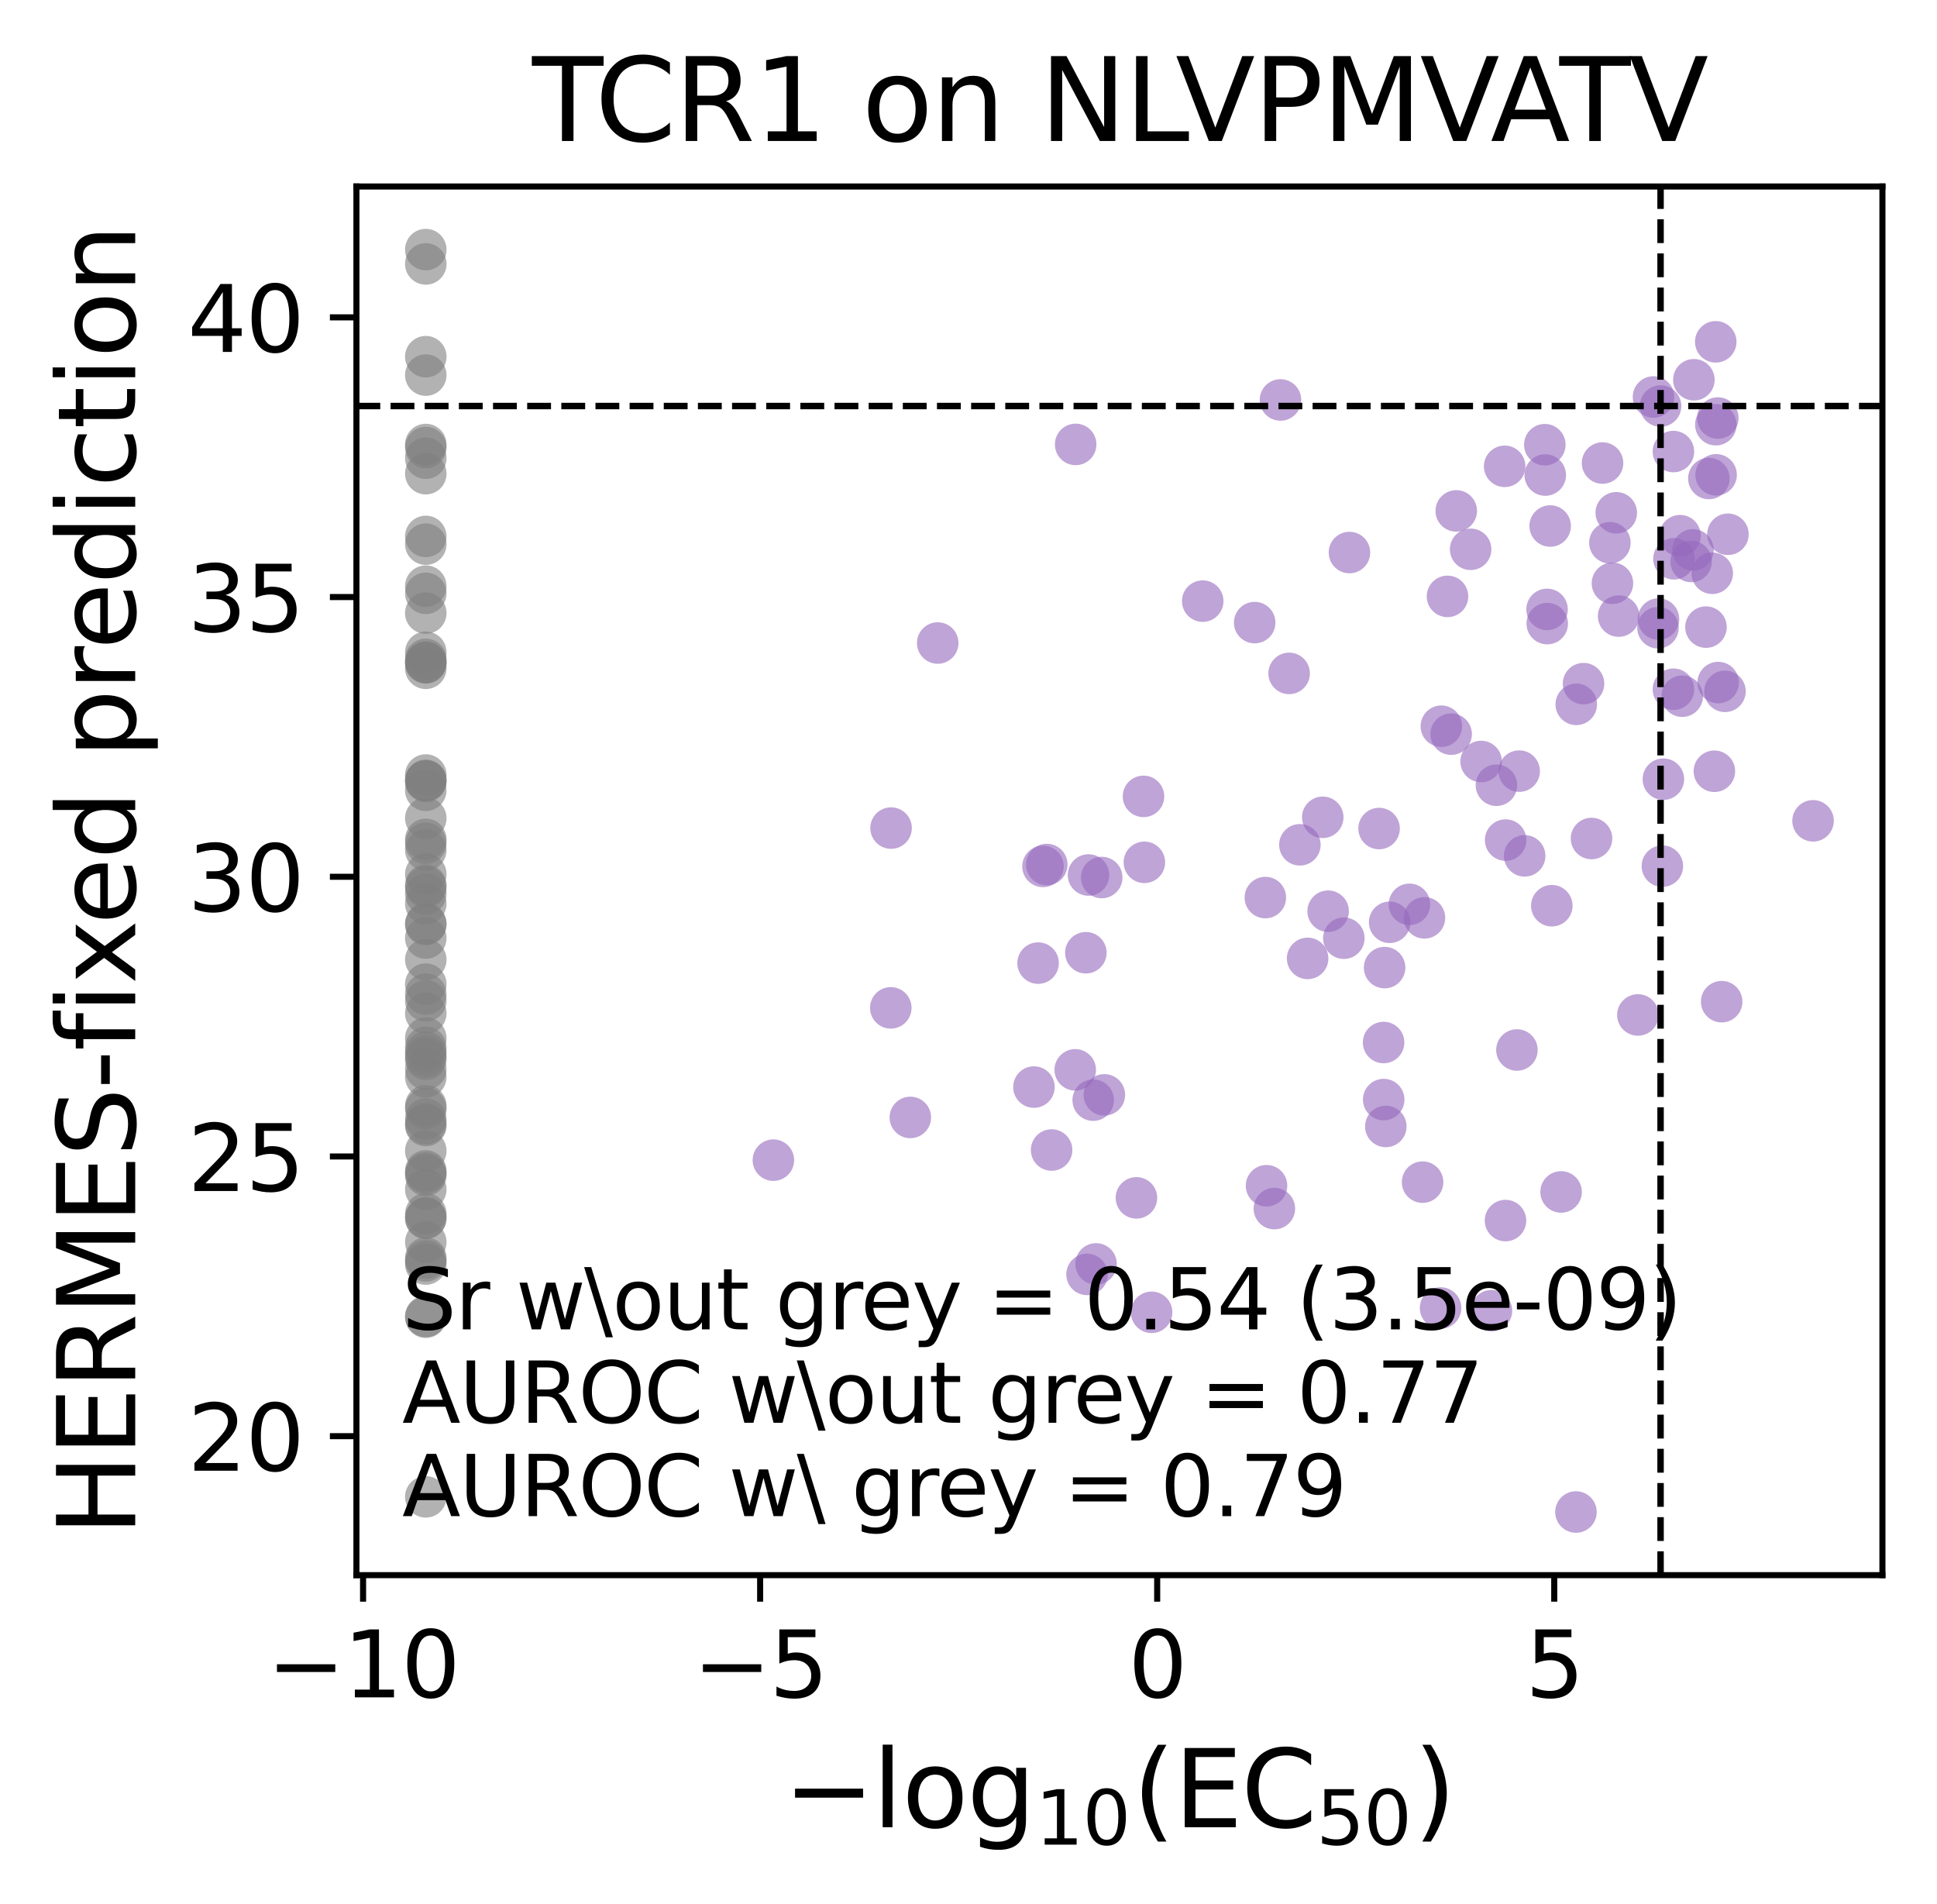 <?xml version="1.0" encoding="utf-8" standalone="no"?>
<!DOCTYPE svg PUBLIC "-//W3C//DTD SVG 1.1//EN"
  "http://www.w3.org/Graphics/SVG/1.1/DTD/svg11.dtd">
<svg xmlns:xlink="http://www.w3.org/1999/xlink" width="255.529pt" height="251.151pt" viewBox="0 0 255.529 251.151" xmlns="http://www.w3.org/2000/svg" version="1.1">
 <defs>
  <style type="text/css">*{stroke-linejoin: round; stroke-linecap: butt}</style>
 </defs>
 <g id="figure_1">
  <g id="patch_1">
   <path d="M 0 251.151 
L 255.529 251.151 
L 255.529 0 
L 0 0 
z
" style="fill: #ffffff"/>
  </g>
  <g id="axes_1">
   <g id="patch_2">
    <path d="M 47.019 207.758 
L 248.329 207.758 
L 248.329 24.598 
L 47.019 24.598 
z
" style="fill: #ffffff"/>
   </g>
   <g id="PathCollection_1">
    <defs>
     <path id="C0_0_a4fd8a3059" d="M 0 2.739 
C 0.726 2.739 1.423 2.45 1.936 1.936 
C 2.45 1.423 2.739 0.726 2.739 -0 
C 2.739 -0.726 2.45 -1.423 1.936 -1.936 
C 1.423 -2.45 0.726 -2.739 0 -2.739 
C -0.726 -2.739 -1.423 -2.45 -1.936 -1.936 
C -2.45 -1.423 -2.739 -0.726 -2.739 0 
C -2.739 0.726 -2.45 1.423 -1.936 1.936 
C -1.423 2.45 -0.726 2.739 0 2.739 
z
"/>
    </defs>
    <g clip-path="url(#p748bd560da)">
     <use xlink:href="#C0_0_a4fd8a3059" x="223.456" y="50.091" style="fill: #9467bd; fill-opacity: 0.6"/>
    </g>
    <g clip-path="url(#p748bd560da)">
     <use xlink:href="#C0_0_a4fd8a3059" x="226.39" y="62.63" style="fill: #9467bd; fill-opacity: 0.6"/>
    </g>
    <g clip-path="url(#p748bd560da)">
     <use xlink:href="#C0_0_a4fd8a3059" x="141.9" y="58.617" style="fill: #9467bd; fill-opacity: 0.6"/>
    </g>
    <g clip-path="url(#p748bd560da)">
     <use xlink:href="#C0_0_a4fd8a3059" x="204.498" y="69.382" style="fill: #9467bd; fill-opacity: 0.6"/>
    </g>
    <g clip-path="url(#p748bd560da)">
     <use xlink:href="#C0_0_a4fd8a3059" x="220.759" y="90.909" style="fill: #9467bd; fill-opacity: 0.6"/>
    </g>
    <g clip-path="url(#p748bd560da)">
     <use xlink:href="#C0_0_a4fd8a3059" x="220.756" y="59.559" style="fill: #9467bd; fill-opacity: 0.6"/>
    </g>
    <g clip-path="url(#p748bd560da)">
     <use xlink:href="#C0_0_a4fd8a3059" x="218.787" y="81.651" style="fill: #9467bd; fill-opacity: 0.6"/>
    </g>
    <g clip-path="url(#p748bd560da)">
     <use xlink:href="#C0_0_a4fd8a3059" x="223.094" y="74.056" style="fill: #9467bd; fill-opacity: 0.6"/>
    </g>
    <g clip-path="url(#p748bd560da)">
     <use xlink:href="#C0_0_a4fd8a3059" x="220.83" y="73.704" style="fill: #9467bd; fill-opacity: 0.6"/>
    </g>
    <g clip-path="url(#p748bd560da)">
     <use xlink:href="#C0_0_a4fd8a3059" x="221.631" y="70.658" style="fill: #9467bd; fill-opacity: 0.6"/>
    </g>
    <g clip-path="url(#p748bd560da)">
     <use xlink:href="#C0_0_a4fd8a3059" x="225.881" y="75.612" style="fill: #9467bd; fill-opacity: 0.6"/>
    </g>
    <g clip-path="url(#p748bd560da)">
     <use xlink:href="#C0_0_a4fd8a3059" x="198.496" y="61.507" style="fill: #9467bd; fill-opacity: 0.6"/>
    </g>
    <g clip-path="url(#p748bd560da)">
     <use xlink:href="#C0_0_a4fd8a3059" x="227.949" y="70.469" style="fill: #9467bd; fill-opacity: 0.6"/>
    </g>
    <g clip-path="url(#p748bd560da)">
     <use xlink:href="#C0_0_a4fd8a3059" x="218.721" y="82.797" style="fill: #9467bd; fill-opacity: 0.6"/>
    </g>
    <g clip-path="url(#p748bd560da)">
     <use xlink:href="#C0_0_a4fd8a3059" x="226.34" y="45.087" style="fill: #9467bd; fill-opacity: 0.6"/>
    </g>
    <g clip-path="url(#p748bd560da)">
     <use xlink:href="#C0_0_a4fd8a3059" x="226.616" y="55.137" style="fill: #9467bd; fill-opacity: 0.6"/>
    </g>
    <g clip-path="url(#p748bd560da)">
     <use xlink:href="#C0_0_a4fd8a3059" x="225.434" y="63.113" style="fill: #9467bd; fill-opacity: 0.6"/>
    </g>
    <g clip-path="url(#p748bd560da)">
     <use xlink:href="#C0_0_a4fd8a3059" x="226.161" y="101.726" style="fill: #9467bd; fill-opacity: 0.6"/>
    </g>
    <g clip-path="url(#p748bd560da)">
     <use xlink:href="#C0_0_a4fd8a3059" x="221.921" y="91.826" style="fill: #9467bd; fill-opacity: 0.6"/>
    </g>
    <g clip-path="url(#p748bd560da)">
     <use xlink:href="#C0_0_a4fd8a3059" x="219.062" y="53.557" style="fill: #9467bd; fill-opacity: 0.6"/>
    </g>
    <g clip-path="url(#p748bd560da)">
     <use xlink:href="#C0_0_a4fd8a3059" x="141.845" y="141.111" style="fill: #9467bd; fill-opacity: 0.6"/>
    </g>
    <g clip-path="url(#p748bd560da)">
     <use xlink:href="#C0_0_a4fd8a3059" x="187.914" y="121.062" style="fill: #9467bd; fill-opacity: 0.6"/>
    </g>
    <g clip-path="url(#p748bd560da)">
     <use xlink:href="#C0_0_a4fd8a3059" x="182.524" y="137.506" style="fill: #9467bd; fill-opacity: 0.6"/>
    </g>
    <g clip-path="url(#p748bd560da)">
     <use xlink:href="#C0_0_a4fd8a3059" x="181.93" y="109.282" style="fill: #9467bd; fill-opacity: 0.6"/>
    </g>
    <g clip-path="url(#p748bd560da)">
     <use xlink:href="#C0_0_a4fd8a3059" x="182.537" y="145.03" style="fill: #9467bd; fill-opacity: 0.6"/>
    </g>
    <g clip-path="url(#p748bd560da)">
     <use xlink:href="#C0_0_a4fd8a3059" x="143.403" y="168.092" style="fill: #9467bd; fill-opacity: 0.6"/>
    </g>
    <g clip-path="url(#p748bd560da)">
     <use xlink:href="#C0_0_a4fd8a3059" x="182.656" y="127.625" style="fill: #9467bd; fill-opacity: 0.6"/>
    </g>
    <g clip-path="url(#p748bd560da)">
     <use xlink:href="#C0_0_a4fd8a3059" x="219.301" y="114.243" style="fill: #9467bd; fill-opacity: 0.6"/>
    </g>
    <g clip-path="url(#p748bd560da)">
     <use xlink:href="#C0_0_a4fd8a3059" x="136.946" y="127.031" style="fill: #9467bd; fill-opacity: 0.6"/>
    </g>
    <g clip-path="url(#p748bd560da)">
     <use xlink:href="#C0_0_a4fd8a3059" x="226.662" y="90.03" style="fill: #9467bd; fill-opacity: 0.6"/>
    </g>
    <g clip-path="url(#p748bd560da)">
     <use xlink:href="#C0_0_a4fd8a3059" x="204.714" y="119.462" style="fill: #9467bd; fill-opacity: 0.6"/>
    </g>
    <g clip-path="url(#p748bd560da)">
     <use xlink:href="#C0_0_a4fd8a3059" x="187.668" y="155.922" style="fill: #9467bd; fill-opacity: 0.6"/>
    </g>
    <g clip-path="url(#p748bd560da)">
     <use xlink:href="#C0_0_a4fd8a3059" x="219.433" y="102.773" style="fill: #9467bd; fill-opacity: 0.6"/>
    </g>
    <g clip-path="url(#p748bd560da)">
     <use xlink:href="#C0_0_a4fd8a3059" x="136.398" y="143.383" style="fill: #9467bd; fill-opacity: 0.6"/>
    </g>
    <g clip-path="url(#p748bd560da)">
     <use xlink:href="#C0_0_a4fd8a3059" x="175.207" y="120.186" style="fill: #9467bd; fill-opacity: 0.6"/>
    </g>
    <g clip-path="url(#p748bd560da)">
     <use xlink:href="#C0_0_a4fd8a3059" x="216.071" y="133.871" style="fill: #9467bd; fill-opacity: 0.6"/>
    </g>
    <g clip-path="url(#p748bd560da)">
     <use xlink:href="#C0_0_a4fd8a3059" x="151.919" y="173.09" style="fill: #9467bd; fill-opacity: 0.6"/>
    </g>
    <g clip-path="url(#p748bd560da)">
     <use xlink:href="#C0_0_a4fd8a3059" x="102.024" y="153.022" style="fill: #9467bd; fill-opacity: 0.6"/>
    </g>
    <g clip-path="url(#p748bd560da)">
     <use xlink:href="#C0_0_a4fd8a3059" x="223.337" y="72.53" style="fill: #9467bd; fill-opacity: 0.6"/>
    </g>
    <g clip-path="url(#p748bd560da)">
     <use xlink:href="#C0_0_a4fd8a3059" x="203.85" y="62.657" style="fill: #9467bd; fill-opacity: 0.6"/>
    </g>
    <g clip-path="url(#p748bd560da)">
     <use xlink:href="#C0_0_a4fd8a3059" x="226.352" y="56.018" style="fill: #9467bd; fill-opacity: 0.6"/>
    </g>
    <g clip-path="url(#p748bd560da)">
     <use xlink:href="#C0_0_a4fd8a3059" x="225.052" y="82.715" style="fill: #9467bd; fill-opacity: 0.6"/>
    </g>
    <g clip-path="url(#p748bd560da)">
     <use xlink:href="#C0_0_a4fd8a3059" x="208.899" y="90.173" style="fill: #9467bd; fill-opacity: 0.6"/>
    </g>
    <g clip-path="url(#p748bd560da)">
     <use xlink:href="#C0_0_a4fd8a3059" x="192.109" y="67.387" style="fill: #9467bd; fill-opacity: 0.6"/>
    </g>
    <g clip-path="url(#p748bd560da)">
     <use xlink:href="#C0_0_a4fd8a3059" x="185.934" y="119.28" style="fill: #9467bd; fill-opacity: 0.6"/>
    </g>
    <g clip-path="url(#p748bd560da)">
     <use xlink:href="#C0_0_a4fd8a3059" x="170.062" y="88.82" style="fill: #9467bd; fill-opacity: 0.6"/>
    </g>
    <g clip-path="url(#p748bd560da)">
     <use xlink:href="#C0_0_a4fd8a3059" x="117.55" y="109.222" style="fill: #9467bd; fill-opacity: 0.6"/>
    </g>
    <g clip-path="url(#p748bd560da)">
     <use xlink:href="#C0_0_a4fd8a3059" x="178.02" y="72.878" style="fill: #9467bd; fill-opacity: 0.6"/>
    </g>
    <g clip-path="url(#p748bd560da)">
     <use xlink:href="#C0_0_a4fd8a3059" x="194.006" y="72.453" style="fill: #9467bd; fill-opacity: 0.6"/>
    </g>
    <g clip-path="url(#p748bd560da)">
     <use xlink:href="#C0_0_a4fd8a3059" x="195.39" y="100.44" style="fill: #9467bd; fill-opacity: 0.6"/>
    </g>
    <g clip-path="url(#p748bd560da)">
     <use xlink:href="#C0_0_a4fd8a3059" x="239.179" y="108.265" style="fill: #9467bd; fill-opacity: 0.6"/>
    </g>
    <g clip-path="url(#p748bd560da)">
     <use xlink:href="#C0_0_a4fd8a3059" x="209.952" y="110.598" style="fill: #9467bd; fill-opacity: 0.6"/>
    </g>
    <g clip-path="url(#p748bd560da)">
     <use xlink:href="#C0_0_a4fd8a3059" x="172.501" y="126.413" style="fill: #9467bd; fill-opacity: 0.6"/>
    </g>
    <g clip-path="url(#p748bd560da)">
     <use xlink:href="#C0_0_a4fd8a3059" x="196.755" y="172.883" style="fill: #9467bd; fill-opacity: 0.6"/>
    </g>
    <g clip-path="url(#p748bd560da)">
     <use xlink:href="#C0_0_a4fd8a3059" x="227.123" y="132.117" style="fill: #9467bd; fill-opacity: 0.6"/>
    </g>
    <g clip-path="url(#p748bd560da)">
     <use xlink:href="#C0_0_a4fd8a3059" x="205.938" y="157.214" style="fill: #9467bd; fill-opacity: 0.6"/>
    </g>
    <g clip-path="url(#p748bd560da)">
     <use xlink:href="#C0_0_a4fd8a3059" x="138.727" y="151.686" style="fill: #9467bd; fill-opacity: 0.6"/>
    </g>
    <g clip-path="url(#p748bd560da)">
     <use xlink:href="#C0_0_a4fd8a3059" x="168.114" y="159.41" style="fill: #9467bd; fill-opacity: 0.6"/>
    </g>
    <g clip-path="url(#p748bd560da)">
     <use xlink:href="#C0_0_a4fd8a3059" x="167.08" y="156.395" style="fill: #9467bd; fill-opacity: 0.6"/>
    </g>
    <g clip-path="url(#p748bd560da)">
     <use xlink:href="#C0_0_a4fd8a3059" x="198.605" y="160.991" style="fill: #9467bd; fill-opacity: 0.6"/>
    </g>
    <g clip-path="url(#p748bd560da)">
     <use xlink:href="#C0_0_a4fd8a3059" x="201.132" y="112.886" style="fill: #9467bd; fill-opacity: 0.6"/>
    </g>
    <g clip-path="url(#p748bd560da)">
     <use xlink:href="#C0_0_a4fd8a3059" x="200.114" y="138.492" style="fill: #9467bd; fill-opacity: 0.6"/>
    </g>
    <g clip-path="url(#p748bd560da)">
     <use xlink:href="#C0_0_a4fd8a3059" x="207.94" y="92.903" style="fill: #9467bd; fill-opacity: 0.6"/>
    </g>
    <g clip-path="url(#p748bd560da)">
     <use xlink:href="#C0_0_a4fd8a3059" x="200.411" y="101.709" style="fill: #9467bd; fill-opacity: 0.6"/>
    </g>
    <g clip-path="url(#p748bd560da)">
     <use xlink:href="#C0_0_a4fd8a3059" x="143.247" y="125.664" style="fill: #9467bd; fill-opacity: 0.6"/>
    </g>
    <g clip-path="url(#p748bd560da)">
     <use xlink:href="#C0_0_a4fd8a3059" x="207.901" y="199.432" style="fill: #9467bd; fill-opacity: 0.6"/>
    </g>
    <g clip-path="url(#p748bd560da)">
     <use xlink:href="#C0_0_a4fd8a3059" x="190.041" y="172.524" style="fill: #9467bd; fill-opacity: 0.6"/>
    </g>
    <g clip-path="url(#p748bd560da)">
     <use xlink:href="#C0_0_a4fd8a3059" x="120.09" y="147.389" style="fill: #9467bd; fill-opacity: 0.6"/>
    </g>
    <g clip-path="url(#p748bd560da)">
     <use xlink:href="#C0_0_a4fd8a3059" x="174.498" y="107.802" style="fill: #9467bd; fill-opacity: 0.6"/>
    </g>
    <g clip-path="url(#p748bd560da)">
     <use xlink:href="#C0_0_a4fd8a3059" x="183.325" y="121.647" style="fill: #9467bd; fill-opacity: 0.6"/>
    </g>
    <g clip-path="url(#p748bd560da)">
     <use xlink:href="#C0_0_a4fd8a3059" x="171.48" y="111.427" style="fill: #9467bd; fill-opacity: 0.6"/>
    </g>
    <g clip-path="url(#p748bd560da)">
     <use xlink:href="#C0_0_a4fd8a3059" x="218.128" y="52.362" style="fill: #9467bd; fill-opacity: 0.6"/>
    </g>
    <g clip-path="url(#p748bd560da)">
     <use xlink:href="#C0_0_a4fd8a3059" x="190.143" y="95.788" style="fill: #9467bd; fill-opacity: 0.6"/>
    </g>
    <g clip-path="url(#p748bd560da)">
     <use xlink:href="#C0_0_a4fd8a3059" x="177.279" y="123.746" style="fill: #9467bd; fill-opacity: 0.6"/>
    </g>
    <g clip-path="url(#p748bd560da)">
     <use xlink:href="#C0_0_a4fd8a3059" x="143.595" y="115.411" style="fill: #9467bd; fill-opacity: 0.6"/>
    </g>
    <g clip-path="url(#p748bd560da)">
     <use xlink:href="#C0_0_a4fd8a3059" x="117.513" y="132.935" style="fill: #9467bd; fill-opacity: 0.6"/>
    </g>
    <g clip-path="url(#p748bd560da)">
     <use xlink:href="#C0_0_a4fd8a3059" x="145.685" y="144.41" style="fill: #9467bd; fill-opacity: 0.6"/>
    </g>
    <g clip-path="url(#p748bd560da)">
     <use xlink:href="#C0_0_a4fd8a3059" x="204.113" y="82.252" style="fill: #9467bd; fill-opacity: 0.6"/>
    </g>
    <g clip-path="url(#p748bd560da)">
     <use xlink:href="#C0_0_a4fd8a3059" x="198.623" y="110.807" style="fill: #9467bd; fill-opacity: 0.6"/>
    </g>
    <g clip-path="url(#p748bd560da)">
     <use xlink:href="#C0_0_a4fd8a3059" x="165.516" y="82.121" style="fill: #9467bd; fill-opacity: 0.6"/>
    </g>
    <g clip-path="url(#p748bd560da)">
     <use xlink:href="#C0_0_a4fd8a3059" x="158.664" y="79.287" style="fill: #9467bd; fill-opacity: 0.6"/>
    </g>
    <g clip-path="url(#p748bd560da)">
     <use xlink:href="#C0_0_a4fd8a3059" x="212.376" y="71.59" style="fill: #9467bd; fill-opacity: 0.6"/>
    </g>
    <g clip-path="url(#p748bd560da)">
     <use xlink:href="#C0_0_a4fd8a3059" x="203.793" y="58.656" style="fill: #9467bd; fill-opacity: 0.6"/>
    </g>
    <g clip-path="url(#p748bd560da)">
     <use xlink:href="#C0_0_a4fd8a3059" x="168.919" y="52.754" style="fill: #9467bd; fill-opacity: 0.6"/>
    </g>
    <g clip-path="url(#p748bd560da)">
     <use xlink:href="#C0_0_a4fd8a3059" x="213.529" y="81.261" style="fill: #9467bd; fill-opacity: 0.6"/>
    </g>
    <g clip-path="url(#p748bd560da)">
     <use xlink:href="#C0_0_a4fd8a3059" x="190.954" y="78.662" style="fill: #9467bd; fill-opacity: 0.6"/>
    </g>
    <g clip-path="url(#p748bd560da)">
     <use xlink:href="#C0_0_a4fd8a3059" x="212.712" y="76.934" style="fill: #9467bd; fill-opacity: 0.6"/>
    </g>
    <g clip-path="url(#p748bd560da)">
     <use xlink:href="#C0_0_a4fd8a3059" x="204.089" y="80.38" style="fill: #9467bd; fill-opacity: 0.6"/>
    </g>
    <g clip-path="url(#p748bd560da)">
     <use xlink:href="#C0_0_a4fd8a3059" x="211.406" y="61.075" style="fill: #9467bd; fill-opacity: 0.6"/>
    </g>
    <g clip-path="url(#p748bd560da)">
     <use xlink:href="#C0_0_a4fd8a3059" x="213.217" y="67.634" style="fill: #9467bd; fill-opacity: 0.6"/>
    </g>
    <g clip-path="url(#p748bd560da)">
     <use xlink:href="#C0_0_a4fd8a3059" x="197.409" y="103.572" style="fill: #9467bd; fill-opacity: 0.6"/>
    </g>
    <g clip-path="url(#p748bd560da)">
     <use xlink:href="#C0_0_a4fd8a3059" x="138.093" y="114.028" style="fill: #9467bd; fill-opacity: 0.6"/>
    </g>
    <g clip-path="url(#p748bd560da)">
     <use xlink:href="#C0_0_a4fd8a3059" x="191.435" y="96.833" style="fill: #9467bd; fill-opacity: 0.6"/>
    </g>
    <g clip-path="url(#p748bd560da)">
     <use xlink:href="#C0_0_a4fd8a3059" x="182.817" y="148.576" style="fill: #9467bd; fill-opacity: 0.6"/>
    </g>
    <g clip-path="url(#p748bd560da)">
     <use xlink:href="#C0_0_a4fd8a3059" x="227.561" y="91.184" style="fill: #9467bd; fill-opacity: 0.6"/>
    </g>
    <g clip-path="url(#p748bd560da)">
     <use xlink:href="#C0_0_a4fd8a3059" x="137.592" y="114.278" style="fill: #9467bd; fill-opacity: 0.6"/>
    </g>
    <g clip-path="url(#p748bd560da)">
     <use xlink:href="#C0_0_a4fd8a3059" x="150.85" y="105.041" style="fill: #9467bd; fill-opacity: 0.6"/>
    </g>
    <g clip-path="url(#p748bd560da)">
     <use xlink:href="#C0_0_a4fd8a3059" x="166.924" y="118.387" style="fill: #9467bd; fill-opacity: 0.6"/>
    </g>
    <g clip-path="url(#p748bd560da)">
     <use xlink:href="#C0_0_a4fd8a3059" x="144.214" y="145.11" style="fill: #9467bd; fill-opacity: 0.6"/>
    </g>
    <g clip-path="url(#p748bd560da)">
     <use xlink:href="#C0_0_a4fd8a3059" x="150.965" y="113.74" style="fill: #9467bd; fill-opacity: 0.6"/>
    </g>
    <g clip-path="url(#p748bd560da)">
     <use xlink:href="#C0_0_a4fd8a3059" x="145.341" y="115.744" style="fill: #9467bd; fill-opacity: 0.6"/>
    </g>
    <g clip-path="url(#p748bd560da)">
     <use xlink:href="#C0_0_a4fd8a3059" x="123.704" y="84.812" style="fill: #9467bd; fill-opacity: 0.6"/>
    </g>
    <g clip-path="url(#p748bd560da)">
     <use xlink:href="#C0_0_a4fd8a3059" x="144.594" y="166.709" style="fill: #9467bd; fill-opacity: 0.6"/>
    </g>
    <g clip-path="url(#p748bd560da)">
     <use xlink:href="#C0_0_a4fd8a3059" x="149.919" y="157.997" style="fill: #9467bd; fill-opacity: 0.6"/>
    </g>
   </g>
   <g id="PathCollection_2">
    <defs>
     <path id="C1_0_e955308554" d="M 0 2.739 
C 0.726 2.739 1.423 2.45 1.936 1.936 
C 2.45 1.423 2.739 0.726 2.739 -0 
C 2.739 -0.726 2.45 -1.423 1.936 -1.936 
C 1.423 -2.45 0.726 -2.739 0 -2.739 
C -0.726 -2.739 -1.423 -2.45 -1.936 -1.936 
C -2.45 -1.423 -2.739 -0.726 -2.739 0 
C -2.739 0.726 -2.45 1.423 -1.936 1.936 
C -1.423 2.45 -0.726 2.739 0 2.739 
z
"/>
    </defs>
    <g clip-path="url(#p748bd560da)">
     <use xlink:href="#C1_0_e955308554" x="56.17" y="142.05" style="fill: #7f7f7f; fill-opacity: 0.6"/>
    </g>
    <g clip-path="url(#p748bd560da)">
     <use xlink:href="#C1_0_e955308554" x="56.17" y="77.313" style="fill: #7f7f7f; fill-opacity: 0.6"/>
    </g>
    <g clip-path="url(#p748bd560da)">
     <use xlink:href="#C1_0_e955308554" x="56.17" y="87.379" style="fill: #7f7f7f; fill-opacity: 0.6"/>
    </g>
    <g clip-path="url(#p748bd560da)">
     <use xlink:href="#C1_0_e955308554" x="56.17" y="131.122" style="fill: #7f7f7f; fill-opacity: 0.6"/>
    </g>
    <g clip-path="url(#p748bd560da)">
     <use xlink:href="#C1_0_e955308554" x="56.17" y="107.924" style="fill: #7f7f7f; fill-opacity: 0.6"/>
    </g>
    <g clip-path="url(#p748bd560da)">
     <use xlink:href="#C1_0_e955308554" x="56.17" y="117.917" style="fill: #7f7f7f; fill-opacity: 0.6"/>
    </g>
    <g clip-path="url(#p748bd560da)">
     <use xlink:href="#C1_0_e955308554" x="56.17" y="103.068" style="fill: #7f7f7f; fill-opacity: 0.6"/>
    </g>
    <g clip-path="url(#p748bd560da)">
     <use xlink:href="#C1_0_e955308554" x="56.17" y="136.92" style="fill: #7f7f7f; fill-opacity: 0.6"/>
    </g>
    <g clip-path="url(#p748bd560da)">
     <use xlink:href="#C1_0_e955308554" x="56.17" y="133.651" style="fill: #7f7f7f; fill-opacity: 0.6"/>
    </g>
    <g clip-path="url(#p748bd560da)">
     <use xlink:href="#C1_0_e955308554" x="56.17" y="165.941" style="fill: #7f7f7f; fill-opacity: 0.6"/>
    </g>
    <g clip-path="url(#p748bd560da)">
     <use xlink:href="#C1_0_e955308554" x="56.17" y="119.197" style="fill: #7f7f7f; fill-opacity: 0.6"/>
    </g>
    <g clip-path="url(#p748bd560da)">
     <use xlink:href="#C1_0_e955308554" x="56.17" y="80.864" style="fill: #7f7f7f; fill-opacity: 0.6"/>
    </g>
    <g clip-path="url(#p748bd560da)">
     <use xlink:href="#C1_0_e955308554" x="56.17" y="88.148" style="fill: #7f7f7f; fill-opacity: 0.6"/>
    </g>
    <g clip-path="url(#p748bd560da)">
     <use xlink:href="#C1_0_e955308554" x="56.17" y="59.029" style="fill: #7f7f7f; fill-opacity: 0.6"/>
    </g>
    <g clip-path="url(#p748bd560da)">
     <use xlink:href="#C1_0_e955308554" x="56.17" y="111.23" style="fill: #7f7f7f; fill-opacity: 0.6"/>
    </g>
    <g clip-path="url(#p748bd560da)">
     <use xlink:href="#C1_0_e955308554" x="56.17" y="87.443" style="fill: #7f7f7f; fill-opacity: 0.6"/>
    </g>
    <g clip-path="url(#p748bd560da)">
     <use xlink:href="#C1_0_e955308554" x="56.17" y="104.243" style="fill: #7f7f7f; fill-opacity: 0.6"/>
    </g>
    <g clip-path="url(#p748bd560da)">
     <use xlink:href="#C1_0_e955308554" x="56.17" y="71.775" style="fill: #7f7f7f; fill-opacity: 0.6"/>
    </g>
    <g clip-path="url(#p748bd560da)">
     <use xlink:href="#C1_0_e955308554" x="56.17" y="70.752" style="fill: #7f7f7f; fill-opacity: 0.6"/>
    </g>
    <g clip-path="url(#p748bd560da)">
     <use xlink:href="#C1_0_e955308554" x="56.17" y="139.716" style="fill: #7f7f7f; fill-opacity: 0.6"/>
    </g>
    <g clip-path="url(#p748bd560da)">
     <use xlink:href="#C1_0_e955308554" x="56.17" y="49.475" style="fill: #7f7f7f; fill-opacity: 0.6"/>
    </g>
    <g clip-path="url(#p748bd560da)">
     <use xlink:href="#C1_0_e955308554" x="56.17" y="62.476" style="fill: #7f7f7f; fill-opacity: 0.6"/>
    </g>
    <g clip-path="url(#p748bd560da)">
     <use xlink:href="#C1_0_e955308554" x="56.17" y="102.964" style="fill: #7f7f7f; fill-opacity: 0.6"/>
    </g>
    <g clip-path="url(#p748bd560da)">
     <use xlink:href="#C1_0_e955308554" x="56.17" y="86.036" style="fill: #7f7f7f; fill-opacity: 0.6"/>
    </g>
    <g clip-path="url(#p748bd560da)">
     <use xlink:href="#C1_0_e955308554" x="56.17" y="110.706" style="fill: #7f7f7f; fill-opacity: 0.6"/>
    </g>
    <g clip-path="url(#p748bd560da)">
     <use xlink:href="#C1_0_e955308554" x="56.17" y="123.73" style="fill: #7f7f7f; fill-opacity: 0.6"/>
    </g>
    <g clip-path="url(#p748bd560da)">
     <use xlink:href="#C1_0_e955308554" x="56.17" y="112.129" style="fill: #7f7f7f; fill-opacity: 0.6"/>
    </g>
    <g clip-path="url(#p748bd560da)">
     <use xlink:href="#C1_0_e955308554" x="56.17" y="115.296" style="fill: #7f7f7f; fill-opacity: 0.6"/>
    </g>
    <g clip-path="url(#p748bd560da)">
     <use xlink:href="#C1_0_e955308554" x="56.17" y="102.936" style="fill: #7f7f7f; fill-opacity: 0.6"/>
    </g>
    <g clip-path="url(#p748bd560da)">
     <use xlink:href="#C1_0_e955308554" x="56.17" y="154.437" style="fill: #7f7f7f; fill-opacity: 0.6"/>
    </g>
    <g clip-path="url(#p748bd560da)">
     <use xlink:href="#C1_0_e955308554" x="56.17" y="154.731" style="fill: #7f7f7f; fill-opacity: 0.6"/>
    </g>
    <g clip-path="url(#p748bd560da)">
     <use xlink:href="#C1_0_e955308554" x="56.17" y="147.588" style="fill: #7f7f7f; fill-opacity: 0.6"/>
    </g>
    <g clip-path="url(#p748bd560da)">
     <use xlink:href="#C1_0_e955308554" x="56.17" y="138.14" style="fill: #7f7f7f; fill-opacity: 0.6"/>
    </g>
    <g clip-path="url(#p748bd560da)">
     <use xlink:href="#C1_0_e955308554" x="56.17" y="116.751" style="fill: #7f7f7f; fill-opacity: 0.6"/>
    </g>
    <g clip-path="url(#p748bd560da)">
     <use xlink:href="#C1_0_e955308554" x="56.17" y="117.028" style="fill: #7f7f7f; fill-opacity: 0.6"/>
    </g>
    <g clip-path="url(#p748bd560da)">
     <use xlink:href="#C1_0_e955308554" x="56.17" y="166.726" style="fill: #7f7f7f; fill-opacity: 0.6"/>
    </g>
    <g clip-path="url(#p748bd560da)">
     <use xlink:href="#C1_0_e955308554" x="56.17" y="155.02" style="fill: #7f7f7f; fill-opacity: 0.6"/>
    </g>
    <g clip-path="url(#p748bd560da)">
     <use xlink:href="#C1_0_e955308554" x="56.17" y="132.006" style="fill: #7f7f7f; fill-opacity: 0.6"/>
    </g>
    <g clip-path="url(#p748bd560da)">
     <use xlink:href="#C1_0_e955308554" x="56.17" y="139.325" style="fill: #7f7f7f; fill-opacity: 0.6"/>
    </g>
    <g clip-path="url(#p748bd560da)">
     <use xlink:href="#C1_0_e955308554" x="56.17" y="141.025" style="fill: #7f7f7f; fill-opacity: 0.6"/>
    </g>
    <g clip-path="url(#p748bd560da)">
     <use xlink:href="#C1_0_e955308554" x="56.17" y="173.631" style="fill: #7f7f7f; fill-opacity: 0.6"/>
    </g>
    <g clip-path="url(#p748bd560da)">
     <use xlink:href="#C1_0_e955308554" x="56.17" y="160.63" style="fill: #7f7f7f; fill-opacity: 0.6"/>
    </g>
    <g clip-path="url(#p748bd560da)">
     <use xlink:href="#C1_0_e955308554" x="56.17" y="166.313" style="fill: #7f7f7f; fill-opacity: 0.6"/>
    </g>
    <g clip-path="url(#p748bd560da)">
     <use xlink:href="#C1_0_e955308554" x="56.17" y="156.879" style="fill: #7f7f7f; fill-opacity: 0.6"/>
    </g>
    <g clip-path="url(#p748bd560da)">
     <use xlink:href="#C1_0_e955308554" x="56.17" y="160.092" style="fill: #7f7f7f; fill-opacity: 0.6"/>
    </g>
    <g clip-path="url(#p748bd560da)">
     <use xlink:href="#C1_0_e955308554" x="56.17" y="160.706" style="fill: #7f7f7f; fill-opacity: 0.6"/>
    </g>
    <g clip-path="url(#p748bd560da)">
     <use xlink:href="#C1_0_e955308554" x="56.17" y="146.226" style="fill: #7f7f7f; fill-opacity: 0.6"/>
    </g>
    <g clip-path="url(#p748bd560da)">
     <use xlink:href="#C1_0_e955308554" x="56.17" y="148.232" style="fill: #7f7f7f; fill-opacity: 0.6"/>
    </g>
    <g clip-path="url(#p748bd560da)">
     <use xlink:href="#C1_0_e955308554" x="56.17" y="163.834" style="fill: #7f7f7f; fill-opacity: 0.6"/>
    </g>
    <g clip-path="url(#p748bd560da)">
     <use xlink:href="#C1_0_e955308554" x="56.17" y="138.782" style="fill: #7f7f7f; fill-opacity: 0.6"/>
    </g>
    <g clip-path="url(#p748bd560da)">
     <use xlink:href="#C1_0_e955308554" x="56.17" y="148.46" style="fill: #7f7f7f; fill-opacity: 0.6"/>
    </g>
    <g clip-path="url(#p748bd560da)">
     <use xlink:href="#C1_0_e955308554" x="56.17" y="197.431" style="fill: #7f7f7f; fill-opacity: 0.6"/>
    </g>
    <g clip-path="url(#p748bd560da)">
     <use xlink:href="#C1_0_e955308554" x="56.17" y="173.738" style="fill: #7f7f7f; fill-opacity: 0.6"/>
    </g>
    <g clip-path="url(#p748bd560da)">
     <use xlink:href="#C1_0_e955308554" x="56.17" y="58.63" style="fill: #7f7f7f; fill-opacity: 0.6"/>
    </g>
    <g clip-path="url(#p748bd560da)">
     <use xlink:href="#C1_0_e955308554" x="56.17" y="86.966" style="fill: #7f7f7f; fill-opacity: 0.6"/>
    </g>
    <g clip-path="url(#p748bd560da)">
     <use xlink:href="#C1_0_e955308554" x="56.17" y="102.223" style="fill: #7f7f7f; fill-opacity: 0.6"/>
    </g>
    <g clip-path="url(#p748bd560da)">
     <use xlink:href="#C1_0_e955308554" x="56.17" y="32.923" style="fill: #7f7f7f; fill-opacity: 0.6"/>
    </g>
    <g clip-path="url(#p748bd560da)">
     <use xlink:href="#C1_0_e955308554" x="56.17" y="78.26" style="fill: #7f7f7f; fill-opacity: 0.6"/>
    </g>
    <g clip-path="url(#p748bd560da)">
     <use xlink:href="#C1_0_e955308554" x="56.17" y="34.811" style="fill: #7f7f7f; fill-opacity: 0.6"/>
    </g>
    <g clip-path="url(#p748bd560da)">
     <use xlink:href="#C1_0_e955308554" x="56.17" y="60.437" style="fill: #7f7f7f; fill-opacity: 0.6"/>
    </g>
    <g clip-path="url(#p748bd560da)">
     <use xlink:href="#C1_0_e955308554" x="56.17" y="47.047" style="fill: #7f7f7f; fill-opacity: 0.6"/>
    </g>
    <g clip-path="url(#p748bd560da)">
     <use xlink:href="#C1_0_e955308554" x="56.17" y="87.336" style="fill: #7f7f7f; fill-opacity: 0.6"/>
    </g>
    <g clip-path="url(#p748bd560da)">
     <use xlink:href="#C1_0_e955308554" x="56.17" y="121.812" style="fill: #7f7f7f; fill-opacity: 0.6"/>
    </g>
    <g clip-path="url(#p748bd560da)">
     <use xlink:href="#C1_0_e955308554" x="56.17" y="121.95" style="fill: #7f7f7f; fill-opacity: 0.6"/>
    </g>
    <g clip-path="url(#p748bd560da)">
     <use xlink:href="#C1_0_e955308554" x="56.17" y="151.796" style="fill: #7f7f7f; fill-opacity: 0.6"/>
    </g>
    <g clip-path="url(#p748bd560da)">
     <use xlink:href="#C1_0_e955308554" x="56.17" y="145.847" style="fill: #7f7f7f; fill-opacity: 0.6"/>
    </g>
    <g clip-path="url(#p748bd560da)">
     <use xlink:href="#C1_0_e955308554" x="56.17" y="126.573" style="fill: #7f7f7f; fill-opacity: 0.6"/>
    </g>
    <g clip-path="url(#p748bd560da)">
     <use xlink:href="#C1_0_e955308554" x="56.17" y="129.805" style="fill: #7f7f7f; fill-opacity: 0.6"/>
    </g>
   </g>
   <g id="matplotlib.axis_1">
    <g id="xtick_1">
     <g id="line2d_1">
      <defs>
       <path id="m1c4bdb45e7" d="M 0 0 
L 0 3.5 
" style="stroke: #000000; stroke-width: 0.8"/>
      </defs>
      <g>
       <use xlink:href="#m1c4bdb45e7" x="47.897" y="207.758" style="stroke: #000000; stroke-width: 0.8"/>
      </g>
     </g>
     <g id="text_1">
      <!-- −10 -->
      <g transform="translate(35.235 223.876) scale(0.12 -0.12)">
       <defs>
        <path id="DejaVuSans-2212" d="M 678 2272 
L 4684 2272 
L 4684 1741 
L 678 1741 
L 678 2272 
z
" transform="scale(0.016)"/>
        <path id="DejaVuSans-31" d="M 794 531 
L 1825 531 
L 1825 4091 
L 703 3866 
L 703 4441 
L 1819 4666 
L 2450 4666 
L 2450 531 
L 3481 531 
L 3481 0 
L 794 0 
L 794 531 
z
" transform="scale(0.016)"/>
        <path id="DejaVuSans-30" d="M 2034 4250 
Q 1547 4250 1301 3770 
Q 1056 3291 1056 2328 
Q 1056 1369 1301 889 
Q 1547 409 2034 409 
Q 2525 409 2770 889 
Q 3016 1369 3016 2328 
Q 3016 3291 2770 3770 
Q 2525 4250 2034 4250 
z
M 2034 4750 
Q 2819 4750 3233 4129 
Q 3647 3509 3647 2328 
Q 3647 1150 3233 529 
Q 2819 -91 2034 -91 
Q 1250 -91 836 529 
Q 422 1150 422 2328 
Q 422 3509 836 4129 
Q 1250 4750 2034 4750 
z
" transform="scale(0.016)"/>
       </defs>
       <use xlink:href="#DejaVuSans-2212"/>
       <use xlink:href="#DejaVuSans-31" x="83.789"/>
       <use xlink:href="#DejaVuSans-30" x="147.412"/>
      </g>
     </g>
    </g>
    <g id="xtick_2">
     <g id="line2d_2">
      <g>
       <use xlink:href="#m1c4bdb45e7" x="100.277" y="207.758" style="stroke: #000000; stroke-width: 0.8"/>
      </g>
     </g>
     <g id="text_2">
      <!-- −5 -->
      <g transform="translate(91.431 223.876) scale(0.12 -0.12)">
       <defs>
        <path id="DejaVuSans-35" d="M 691 4666 
L 3169 4666 
L 3169 4134 
L 1269 4134 
L 1269 2991 
Q 1406 3038 1543 3061 
Q 1681 3084 1819 3084 
Q 2600 3084 3056 2656 
Q 3513 2228 3513 1497 
Q 3513 744 3044 326 
Q 2575 -91 1722 -91 
Q 1428 -91 1123 -41 
Q 819 9 494 109 
L 494 744 
Q 775 591 1075 516 
Q 1375 441 1709 441 
Q 2250 441 2565 725 
Q 2881 1009 2881 1497 
Q 2881 1984 2565 2268 
Q 2250 2553 1709 2553 
Q 1456 2553 1204 2497 
Q 953 2441 691 2322 
L 691 4666 
z
" transform="scale(0.016)"/>
       </defs>
       <use xlink:href="#DejaVuSans-2212"/>
       <use xlink:href="#DejaVuSans-35" x="83.789"/>
      </g>
     </g>
    </g>
    <g id="xtick_3">
     <g id="line2d_3">
      <g>
       <use xlink:href="#m1c4bdb45e7" x="152.656" y="207.758" style="stroke: #000000; stroke-width: 0.8"/>
      </g>
     </g>
     <g id="text_3">
      <!-- 0 -->
      <g transform="translate(148.838 223.876) scale(0.12 -0.12)">
       <use xlink:href="#DejaVuSans-30"/>
      </g>
     </g>
    </g>
    <g id="xtick_4">
     <g id="line2d_4">
      <g>
       <use xlink:href="#m1c4bdb45e7" x="205.035" y="207.758" style="stroke: #000000; stroke-width: 0.8"/>
      </g>
     </g>
     <g id="text_4">
      <!-- 5 -->
      <g transform="translate(201.217 223.876) scale(0.12 -0.12)">
       <use xlink:href="#DejaVuSans-35"/>
      </g>
     </g>
    </g>
    <g id="text_5">
     <!-- $-\text{log}_{10}(\text{EC}_{50})$ -->
     <g transform="translate(103.364 241.011) scale(0.14 -0.14)">
      <defs>
       <path id="DejaVuSans-6c" d="M 603 4863 
L 1178 4863 
L 1178 0 
L 603 0 
L 603 4863 
z
" transform="scale(0.016)"/>
       <path id="DejaVuSans-6f" d="M 1959 3097 
Q 1497 3097 1228 2736 
Q 959 2375 959 1747 
Q 959 1119 1226 758 
Q 1494 397 1959 397 
Q 2419 397 2687 759 
Q 2956 1122 2956 1747 
Q 2956 2369 2687 2733 
Q 2419 3097 1959 3097 
z
M 1959 3584 
Q 2709 3584 3137 3096 
Q 3566 2609 3566 1747 
Q 3566 888 3137 398 
Q 2709 -91 1959 -91 
Q 1206 -91 779 398 
Q 353 888 353 1747 
Q 353 2609 779 3096 
Q 1206 3584 1959 3584 
z
" transform="scale(0.016)"/>
       <path id="DejaVuSans-67" d="M 2906 1791 
Q 2906 2416 2648 2759 
Q 2391 3103 1925 3103 
Q 1463 3103 1205 2759 
Q 947 2416 947 1791 
Q 947 1169 1205 825 
Q 1463 481 1925 481 
Q 2391 481 2648 825 
Q 2906 1169 2906 1791 
z
M 3481 434 
Q 3481 -459 3084 -895 
Q 2688 -1331 1869 -1331 
Q 1566 -1331 1297 -1286 
Q 1028 -1241 775 -1147 
L 775 -588 
Q 1028 -725 1275 -790 
Q 1522 -856 1778 -856 
Q 2344 -856 2625 -561 
Q 2906 -266 2906 331 
L 2906 616 
Q 2728 306 2450 153 
Q 2172 0 1784 0 
Q 1141 0 747 490 
Q 353 981 353 1791 
Q 353 2603 747 3093 
Q 1141 3584 1784 3584 
Q 2172 3584 2450 3431 
Q 2728 3278 2906 2969 
L 2906 3500 
L 3481 3500 
L 3481 434 
z
" transform="scale(0.016)"/>
       <path id="DejaVuSans-28" d="M 1984 4856 
Q 1566 4138 1362 3434 
Q 1159 2731 1159 2009 
Q 1159 1288 1364 580 
Q 1569 -128 1984 -844 
L 1484 -844 
Q 1016 -109 783 600 
Q 550 1309 550 2009 
Q 550 2706 781 3412 
Q 1013 4119 1484 4856 
L 1984 4856 
z
" transform="scale(0.016)"/>
       <path id="DejaVuSans-45" d="M 628 4666 
L 3578 4666 
L 3578 4134 
L 1259 4134 
L 1259 2753 
L 3481 2753 
L 3481 2222 
L 1259 2222 
L 1259 531 
L 3634 531 
L 3634 0 
L 628 0 
L 628 4666 
z
" transform="scale(0.016)"/>
       <path id="DejaVuSans-43" d="M 4122 4306 
L 4122 3641 
Q 3803 3938 3442 4084 
Q 3081 4231 2675 4231 
Q 1875 4231 1450 3742 
Q 1025 3253 1025 2328 
Q 1025 1406 1450 917 
Q 1875 428 2675 428 
Q 3081 428 3442 575 
Q 3803 722 4122 1019 
L 4122 359 
Q 3791 134 3420 21 
Q 3050 -91 2638 -91 
Q 1578 -91 968 557 
Q 359 1206 359 2328 
Q 359 3453 968 4101 
Q 1578 4750 2638 4750 
Q 3056 4750 3426 4639 
Q 3797 4528 4122 4306 
z
" transform="scale(0.016)"/>
       <path id="DejaVuSans-29" d="M 513 4856 
L 1013 4856 
Q 1481 4119 1714 3412 
Q 1947 2706 1947 2009 
Q 1947 1309 1714 600 
Q 1481 -109 1013 -844 
L 513 -844 
Q 928 -128 1133 580 
Q 1338 1288 1338 2009 
Q 1338 2731 1133 3434 
Q 928 4138 513 4856 
z
" transform="scale(0.016)"/>
      </defs>
      <use xlink:href="#DejaVuSans-2212" transform="translate(0 0.016)"/>
      <use xlink:href="#DejaVuSans-6c" transform="translate(83.789 0.016)"/>
      <use xlink:href="#DejaVuSans-6f" transform="translate(111.572 0.016)"/>
      <use xlink:href="#DejaVuSans-67" transform="translate(172.754 0.016)"/>
      <use xlink:href="#DejaVuSans-31" transform="translate(237.188 -16.391) scale(0.7)"/>
      <use xlink:href="#DejaVuSans-30" transform="translate(281.724 -16.391) scale(0.7)"/>
      <use xlink:href="#DejaVuSans-28" transform="translate(328.994 0.016)"/>
      <use xlink:href="#DejaVuSans-45" transform="translate(368.008 0.016)"/>
      <use xlink:href="#DejaVuSans-43" transform="translate(431.191 0.016)"/>
      <use xlink:href="#DejaVuSans-35" transform="translate(501.973 -16.391) scale(0.7)"/>
      <use xlink:href="#DejaVuSans-30" transform="translate(546.509 -16.391) scale(0.7)"/>
      <use xlink:href="#DejaVuSans-29" transform="translate(593.779 0.016)"/>
     </g>
    </g>
   </g>
   <g id="matplotlib.axis_2">
    <g id="ytick_1">
     <g id="line2d_5">
      <defs>
       <path id="m6e03a9cf3a" d="M 0 0 
L -3.5 0 
" style="stroke: #000000; stroke-width: 0.8"/>
      </defs>
      <g>
       <use xlink:href="#m6e03a9cf3a" x="47.019" y="189.428" style="stroke: #000000; stroke-width: 0.8"/>
      </g>
     </g>
     <g id="text_6">
      <!-- 20 -->
      <g transform="translate(24.749 193.987) scale(0.12 -0.12)">
       <defs>
        <path id="DejaVuSans-32" d="M 1228 531 
L 3431 531 
L 3431 0 
L 469 0 
L 469 531 
Q 828 903 1448 1529 
Q 2069 2156 2228 2338 
Q 2531 2678 2651 2914 
Q 2772 3150 2772 3378 
Q 2772 3750 2511 3984 
Q 2250 4219 1831 4219 
Q 1534 4219 1204 4116 
Q 875 4013 500 3803 
L 500 4441 
Q 881 4594 1212 4672 
Q 1544 4750 1819 4750 
Q 2544 4750 2975 4387 
Q 3406 4025 3406 3419 
Q 3406 3131 3298 2873 
Q 3191 2616 2906 2266 
Q 2828 2175 2409 1742 
Q 1991 1309 1228 531 
z
" transform="scale(0.016)"/>
       </defs>
       <use xlink:href="#DejaVuSans-32"/>
       <use xlink:href="#DejaVuSans-30" x="63.623"/>
      </g>
     </g>
    </g>
    <g id="ytick_2">
     <g id="line2d_6">
      <g>
       <use xlink:href="#m6e03a9cf3a" x="47.019" y="152.536" style="stroke: #000000; stroke-width: 0.8"/>
      </g>
     </g>
     <g id="text_7">
      <!-- 25 -->
      <g transform="translate(24.749 157.095) scale(0.12 -0.12)">
       <use xlink:href="#DejaVuSans-32"/>
       <use xlink:href="#DejaVuSans-35" x="63.623"/>
      </g>
     </g>
    </g>
    <g id="ytick_3">
     <g id="line2d_7">
      <g>
       <use xlink:href="#m6e03a9cf3a" x="47.019" y="115.644" style="stroke: #000000; stroke-width: 0.8"/>
      </g>
     </g>
     <g id="text_8">
      <!-- 30 -->
      <g transform="translate(24.749 120.203) scale(0.12 -0.12)">
       <defs>
        <path id="DejaVuSans-33" d="M 2597 2516 
Q 3050 2419 3304 2112 
Q 3559 1806 3559 1356 
Q 3559 666 3084 287 
Q 2609 -91 1734 -91 
Q 1441 -91 1130 -33 
Q 819 25 488 141 
L 488 750 
Q 750 597 1062 519 
Q 1375 441 1716 441 
Q 2309 441 2620 675 
Q 2931 909 2931 1356 
Q 2931 1769 2642 2001 
Q 2353 2234 1838 2234 
L 1294 2234 
L 1294 2753 
L 1863 2753 
Q 2328 2753 2575 2939 
Q 2822 3125 2822 3475 
Q 2822 3834 2567 4026 
Q 2313 4219 1838 4219 
Q 1578 4219 1281 4162 
Q 984 4106 628 3988 
L 628 4550 
Q 988 4650 1302 4700 
Q 1616 4750 1894 4750 
Q 2613 4750 3031 4423 
Q 3450 4097 3450 3541 
Q 3450 3153 3228 2886 
Q 3006 2619 2597 2516 
z
" transform="scale(0.016)"/>
       </defs>
       <use xlink:href="#DejaVuSans-33"/>
       <use xlink:href="#DejaVuSans-30" x="63.623"/>
      </g>
     </g>
    </g>
    <g id="ytick_4">
     <g id="line2d_8">
      <g>
       <use xlink:href="#m6e03a9cf3a" x="47.019" y="78.752" style="stroke: #000000; stroke-width: 0.8"/>
      </g>
     </g>
     <g id="text_9">
      <!-- 35 -->
      <g transform="translate(24.749 83.311) scale(0.12 -0.12)">
       <use xlink:href="#DejaVuSans-33"/>
       <use xlink:href="#DejaVuSans-35" x="63.623"/>
      </g>
     </g>
    </g>
    <g id="ytick_5">
     <g id="line2d_9">
      <g>
       <use xlink:href="#m6e03a9cf3a" x="47.019" y="41.86" style="stroke: #000000; stroke-width: 0.8"/>
      </g>
     </g>
     <g id="text_10">
      <!-- 40 -->
      <g transform="translate(24.749 46.419) scale(0.12 -0.12)">
       <defs>
        <path id="DejaVuSans-34" d="M 2419 4116 
L 825 1625 
L 2419 1625 
L 2419 4116 
z
M 2253 4666 
L 3047 4666 
L 3047 1625 
L 3713 1625 
L 3713 1100 
L 3047 1100 
L 3047 0 
L 2419 0 
L 2419 1100 
L 313 1100 
L 313 1709 
L 2253 4666 
z
" transform="scale(0.016)"/>
       </defs>
       <use xlink:href="#DejaVuSans-34"/>
       <use xlink:href="#DejaVuSans-30" x="63.623"/>
      </g>
     </g>
    </g>
    <g id="text_11">
     <!-- HERMES-fixed prediction -->
     <g transform="translate(17.838 202.587) rotate(-90) scale(0.14 -0.14)">
      <defs>
       <path id="DejaVuSans-48" d="M 628 4666 
L 1259 4666 
L 1259 2753 
L 3553 2753 
L 3553 4666 
L 4184 4666 
L 4184 0 
L 3553 0 
L 3553 2222 
L 1259 2222 
L 1259 0 
L 628 0 
L 628 4666 
z
" transform="scale(0.016)"/>
       <path id="DejaVuSans-52" d="M 2841 2188 
Q 3044 2119 3236 1894 
Q 3428 1669 3622 1275 
L 4263 0 
L 3584 0 
L 2988 1197 
Q 2756 1666 2539 1819 
Q 2322 1972 1947 1972 
L 1259 1972 
L 1259 0 
L 628 0 
L 628 4666 
L 2053 4666 
Q 2853 4666 3247 4331 
Q 3641 3997 3641 3322 
Q 3641 2881 3436 2590 
Q 3231 2300 2841 2188 
z
M 1259 4147 
L 1259 2491 
L 2053 2491 
Q 2509 2491 2742 2702 
Q 2975 2913 2975 3322 
Q 2975 3731 2742 3939 
Q 2509 4147 2053 4147 
L 1259 4147 
z
" transform="scale(0.016)"/>
       <path id="DejaVuSans-4d" d="M 628 4666 
L 1569 4666 
L 2759 1491 
L 3956 4666 
L 4897 4666 
L 4897 0 
L 4281 0 
L 4281 4097 
L 3078 897 
L 2444 897 
L 1241 4097 
L 1241 0 
L 628 0 
L 628 4666 
z
" transform="scale(0.016)"/>
       <path id="DejaVuSans-53" d="M 3425 4513 
L 3425 3897 
Q 3066 4069 2747 4153 
Q 2428 4238 2131 4238 
Q 1616 4238 1336 4038 
Q 1056 3838 1056 3469 
Q 1056 3159 1242 3001 
Q 1428 2844 1947 2747 
L 2328 2669 
Q 3034 2534 3370 2195 
Q 3706 1856 3706 1288 
Q 3706 609 3251 259 
Q 2797 -91 1919 -91 
Q 1588 -91 1214 -16 
Q 841 59 441 206 
L 441 856 
Q 825 641 1194 531 
Q 1563 422 1919 422 
Q 2459 422 2753 634 
Q 3047 847 3047 1241 
Q 3047 1584 2836 1778 
Q 2625 1972 2144 2069 
L 1759 2144 
Q 1053 2284 737 2584 
Q 422 2884 422 3419 
Q 422 4038 858 4394 
Q 1294 4750 2059 4750 
Q 2388 4750 2728 4690 
Q 3069 4631 3425 4513 
z
" transform="scale(0.016)"/>
       <path id="DejaVuSans-2d" d="M 313 2009 
L 1997 2009 
L 1997 1497 
L 313 1497 
L 313 2009 
z
" transform="scale(0.016)"/>
       <path id="DejaVuSans-66" d="M 2375 4863 
L 2375 4384 
L 1825 4384 
Q 1516 4384 1395 4259 
Q 1275 4134 1275 3809 
L 1275 3500 
L 2222 3500 
L 2222 3053 
L 1275 3053 
L 1275 0 
L 697 0 
L 697 3053 
L 147 3053 
L 147 3500 
L 697 3500 
L 697 3744 
Q 697 4328 969 4595 
Q 1241 4863 1831 4863 
L 2375 4863 
z
" transform="scale(0.016)"/>
       <path id="DejaVuSans-69" d="M 603 3500 
L 1178 3500 
L 1178 0 
L 603 0 
L 603 3500 
z
M 603 4863 
L 1178 4863 
L 1178 4134 
L 603 4134 
L 603 4863 
z
" transform="scale(0.016)"/>
       <path id="DejaVuSans-78" d="M 3513 3500 
L 2247 1797 
L 3578 0 
L 2900 0 
L 1881 1375 
L 863 0 
L 184 0 
L 1544 1831 
L 300 3500 
L 978 3500 
L 1906 2253 
L 2834 3500 
L 3513 3500 
z
" transform="scale(0.016)"/>
       <path id="DejaVuSans-65" d="M 3597 1894 
L 3597 1613 
L 953 1613 
Q 991 1019 1311 708 
Q 1631 397 2203 397 
Q 2534 397 2845 478 
Q 3156 559 3463 722 
L 3463 178 
Q 3153 47 2828 -22 
Q 2503 -91 2169 -91 
Q 1331 -91 842 396 
Q 353 884 353 1716 
Q 353 2575 817 3079 
Q 1281 3584 2069 3584 
Q 2775 3584 3186 3129 
Q 3597 2675 3597 1894 
z
M 3022 2063 
Q 3016 2534 2758 2815 
Q 2500 3097 2075 3097 
Q 1594 3097 1305 2825 
Q 1016 2553 972 2059 
L 3022 2063 
z
" transform="scale(0.016)"/>
       <path id="DejaVuSans-64" d="M 2906 2969 
L 2906 4863 
L 3481 4863 
L 3481 0 
L 2906 0 
L 2906 525 
Q 2725 213 2448 61 
Q 2172 -91 1784 -91 
Q 1150 -91 751 415 
Q 353 922 353 1747 
Q 353 2572 751 3078 
Q 1150 3584 1784 3584 
Q 2172 3584 2448 3432 
Q 2725 3281 2906 2969 
z
M 947 1747 
Q 947 1113 1208 752 
Q 1469 391 1925 391 
Q 2381 391 2643 752 
Q 2906 1113 2906 1747 
Q 2906 2381 2643 2742 
Q 2381 3103 1925 3103 
Q 1469 3103 1208 2742 
Q 947 2381 947 1747 
z
" transform="scale(0.016)"/>
       <path id="DejaVuSans-20" transform="scale(0.016)"/>
       <path id="DejaVuSans-70" d="M 1159 525 
L 1159 -1331 
L 581 -1331 
L 581 3500 
L 1159 3500 
L 1159 2969 
Q 1341 3281 1617 3432 
Q 1894 3584 2278 3584 
Q 2916 3584 3314 3078 
Q 3713 2572 3713 1747 
Q 3713 922 3314 415 
Q 2916 -91 2278 -91 
Q 1894 -91 1617 61 
Q 1341 213 1159 525 
z
M 3116 1747 
Q 3116 2381 2855 2742 
Q 2594 3103 2138 3103 
Q 1681 3103 1420 2742 
Q 1159 2381 1159 1747 
Q 1159 1113 1420 752 
Q 1681 391 2138 391 
Q 2594 391 2855 752 
Q 3116 1113 3116 1747 
z
" transform="scale(0.016)"/>
       <path id="DejaVuSans-72" d="M 2631 2963 
Q 2534 3019 2420 3045 
Q 2306 3072 2169 3072 
Q 1681 3072 1420 2755 
Q 1159 2438 1159 1844 
L 1159 0 
L 581 0 
L 581 3500 
L 1159 3500 
L 1159 2956 
Q 1341 3275 1631 3429 
Q 1922 3584 2338 3584 
Q 2397 3584 2469 3576 
Q 2541 3569 2628 3553 
L 2631 2963 
z
" transform="scale(0.016)"/>
       <path id="DejaVuSans-63" d="M 3122 3366 
L 3122 2828 
Q 2878 2963 2633 3030 
Q 2388 3097 2138 3097 
Q 1578 3097 1268 2742 
Q 959 2388 959 1747 
Q 959 1106 1268 751 
Q 1578 397 2138 397 
Q 2388 397 2633 464 
Q 2878 531 3122 666 
L 3122 134 
Q 2881 22 2623 -34 
Q 2366 -91 2075 -91 
Q 1284 -91 818 406 
Q 353 903 353 1747 
Q 353 2603 823 3093 
Q 1294 3584 2113 3584 
Q 2378 3584 2631 3529 
Q 2884 3475 3122 3366 
z
" transform="scale(0.016)"/>
       <path id="DejaVuSans-74" d="M 1172 4494 
L 1172 3500 
L 2356 3500 
L 2356 3053 
L 1172 3053 
L 1172 1153 
Q 1172 725 1289 603 
Q 1406 481 1766 481 
L 2356 481 
L 2356 0 
L 1766 0 
Q 1100 0 847 248 
Q 594 497 594 1153 
L 594 3053 
L 172 3053 
L 172 3500 
L 594 3500 
L 594 4494 
L 1172 4494 
z
" transform="scale(0.016)"/>
       <path id="DejaVuSans-6e" d="M 3513 2113 
L 3513 0 
L 2938 0 
L 2938 2094 
Q 2938 2591 2744 2837 
Q 2550 3084 2163 3084 
Q 1697 3084 1428 2787 
Q 1159 2491 1159 1978 
L 1159 0 
L 581 0 
L 581 3500 
L 1159 3500 
L 1159 2956 
Q 1366 3272 1645 3428 
Q 1925 3584 2291 3584 
Q 2894 3584 3203 3211 
Q 3513 2838 3513 2113 
z
" transform="scale(0.016)"/>
      </defs>
      <use xlink:href="#DejaVuSans-48"/>
      <use xlink:href="#DejaVuSans-45" x="75.195"/>
      <use xlink:href="#DejaVuSans-52" x="138.379"/>
      <use xlink:href="#DejaVuSans-4d" x="207.861"/>
      <use xlink:href="#DejaVuSans-45" x="294.141"/>
      <use xlink:href="#DejaVuSans-53" x="357.324"/>
      <use xlink:href="#DejaVuSans-2d" x="420.801"/>
      <use xlink:href="#DejaVuSans-66" x="456.885"/>
      <use xlink:href="#DejaVuSans-69" x="492.09"/>
      <use xlink:href="#DejaVuSans-78" x="519.873"/>
      <use xlink:href="#DejaVuSans-65" x="575.928"/>
      <use xlink:href="#DejaVuSans-64" x="637.451"/>
      <use xlink:href="#DejaVuSans-20" x="700.928"/>
      <use xlink:href="#DejaVuSans-70" x="732.715"/>
      <use xlink:href="#DejaVuSans-72" x="796.191"/>
      <use xlink:href="#DejaVuSans-65" x="835.055"/>
      <use xlink:href="#DejaVuSans-64" x="896.578"/>
      <use xlink:href="#DejaVuSans-69" x="960.055"/>
      <use xlink:href="#DejaVuSans-63" x="987.838"/>
      <use xlink:href="#DejaVuSans-74" x="1042.818"/>
      <use xlink:href="#DejaVuSans-69" x="1082.027"/>
      <use xlink:href="#DejaVuSans-6f" x="1109.811"/>
      <use xlink:href="#DejaVuSans-6e" x="1170.992"/>
     </g>
    </g>
   </g>
   <g id="line2d_10">
    <path d="M 219.062 207.758 
L 219.062 24.598 
" clip-path="url(#p748bd560da)" style="fill: none; stroke-dasharray: 3.145,1.36; stroke-dashoffset: 0; stroke: #000000; stroke-width: 0.85"/>
   </g>
   <g id="line2d_11">
    <path d="M 47.019 53.557 
L 248.329 53.557 
" clip-path="url(#p748bd560da)" style="fill: none; stroke-dasharray: 3.145,1.36; stroke-dashoffset: 0; stroke: #000000; stroke-width: 0.85"/>
   </g>
   <g id="patch_3">
    <path d="M 47.019 207.758 
L 47.019 24.598 
" style="fill: none; stroke: #000000; stroke-width: 0.8; stroke-linejoin: miter; stroke-linecap: square"/>
   </g>
   <g id="patch_4">
    <path d="M 248.329 207.758 
L 248.329 24.598 
" style="fill: none; stroke: #000000; stroke-width: 0.8; stroke-linejoin: miter; stroke-linecap: square"/>
   </g>
   <g id="patch_5">
    <path d="M 47.019 207.758 
L 248.329 207.758 
" style="fill: none; stroke: #000000; stroke-width: 0.8; stroke-linejoin: miter; stroke-linecap: square"/>
   </g>
   <g id="patch_6">
    <path d="M 47.019 24.598 
L 248.329 24.598 
" style="fill: none; stroke: #000000; stroke-width: 0.8; stroke-linejoin: miter; stroke-linecap: square"/>
   </g>
   <g id="text_12">
    <!-- Sr w\out grey = 0.54 (3.5e-09) -->
    <g transform="translate(53.059 175.34) scale(0.11 -0.11)">
     <defs>
      <path id="DejaVuSans-77" d="M 269 3500 
L 844 3500 
L 1563 769 
L 2278 3500 
L 2956 3500 
L 3675 769 
L 4391 3500 
L 4966 3500 
L 4050 0 
L 3372 0 
L 2619 2869 
L 1863 0 
L 1184 0 
L 269 3500 
z
" transform="scale(0.016)"/>
      <path id="DejaVuSans-5c" d="M 531 4666 
L 2156 -594 
L 1625 -594 
L 0 4666 
L 531 4666 
z
" transform="scale(0.016)"/>
      <path id="DejaVuSans-75" d="M 544 1381 
L 544 3500 
L 1119 3500 
L 1119 1403 
Q 1119 906 1312 657 
Q 1506 409 1894 409 
Q 2359 409 2629 706 
Q 2900 1003 2900 1516 
L 2900 3500 
L 3475 3500 
L 3475 0 
L 2900 0 
L 2900 538 
Q 2691 219 2414 64 
Q 2138 -91 1772 -91 
Q 1169 -91 856 284 
Q 544 659 544 1381 
z
M 1991 3584 
L 1991 3584 
z
" transform="scale(0.016)"/>
      <path id="DejaVuSans-79" d="M 2059 -325 
Q 1816 -950 1584 -1140 
Q 1353 -1331 966 -1331 
L 506 -1331 
L 506 -850 
L 844 -850 
Q 1081 -850 1212 -737 
Q 1344 -625 1503 -206 
L 1606 56 
L 191 3500 
L 800 3500 
L 1894 763 
L 2988 3500 
L 3597 3500 
L 2059 -325 
z
" transform="scale(0.016)"/>
      <path id="DejaVuSans-3d" d="M 678 2906 
L 4684 2906 
L 4684 2381 
L 678 2381 
L 678 2906 
z
M 678 1631 
L 4684 1631 
L 4684 1100 
L 678 1100 
L 678 1631 
z
" transform="scale(0.016)"/>
      <path id="DejaVuSans-2e" d="M 684 794 
L 1344 794 
L 1344 0 
L 684 0 
L 684 794 
z
" transform="scale(0.016)"/>
      <path id="DejaVuSans-39" d="M 703 97 
L 703 672 
Q 941 559 1184 500 
Q 1428 441 1663 441 
Q 2288 441 2617 861 
Q 2947 1281 2994 2138 
Q 2813 1869 2534 1725 
Q 2256 1581 1919 1581 
Q 1219 1581 811 2004 
Q 403 2428 403 3163 
Q 403 3881 828 4315 
Q 1253 4750 1959 4750 
Q 2769 4750 3195 4129 
Q 3622 3509 3622 2328 
Q 3622 1225 3098 567 
Q 2575 -91 1691 -91 
Q 1453 -91 1209 -44 
Q 966 3 703 97 
z
M 1959 2075 
Q 2384 2075 2632 2365 
Q 2881 2656 2881 3163 
Q 2881 3666 2632 3958 
Q 2384 4250 1959 4250 
Q 1534 4250 1286 3958 
Q 1038 3666 1038 3163 
Q 1038 2656 1286 2365 
Q 1534 2075 1959 2075 
z
" transform="scale(0.016)"/>
     </defs>
     <use xlink:href="#DejaVuSans-53"/>
     <use xlink:href="#DejaVuSans-72" x="63.477"/>
     <use xlink:href="#DejaVuSans-20" x="104.59"/>
     <use xlink:href="#DejaVuSans-77" x="136.377"/>
     <use xlink:href="#DejaVuSans-5c" x="218.164"/>
     <use xlink:href="#DejaVuSans-6f" x="251.855"/>
     <use xlink:href="#DejaVuSans-75" x="313.037"/>
     <use xlink:href="#DejaVuSans-74" x="376.416"/>
     <use xlink:href="#DejaVuSans-20" x="415.625"/>
     <use xlink:href="#DejaVuSans-67" x="447.412"/>
     <use xlink:href="#DejaVuSans-72" x="510.889"/>
     <use xlink:href="#DejaVuSans-65" x="549.752"/>
     <use xlink:href="#DejaVuSans-79" x="611.275"/>
     <use xlink:href="#DejaVuSans-20" x="670.455"/>
     <use xlink:href="#DejaVuSans-3d" x="702.242"/>
     <use xlink:href="#DejaVuSans-20" x="786.031"/>
     <use xlink:href="#DejaVuSans-30" x="817.818"/>
     <use xlink:href="#DejaVuSans-2e" x="881.441"/>
     <use xlink:href="#DejaVuSans-35" x="913.229"/>
     <use xlink:href="#DejaVuSans-34" x="976.852"/>
     <use xlink:href="#DejaVuSans-20" x="1040.475"/>
     <use xlink:href="#DejaVuSans-28" x="1072.262"/>
     <use xlink:href="#DejaVuSans-33" x="1111.275"/>
     <use xlink:href="#DejaVuSans-2e" x="1174.898"/>
     <use xlink:href="#DejaVuSans-35" x="1206.686"/>
     <use xlink:href="#DejaVuSans-65" x="1270.309"/>
     <use xlink:href="#DejaVuSans-2d" x="1331.832"/>
     <use xlink:href="#DejaVuSans-30" x="1367.916"/>
     <use xlink:href="#DejaVuSans-39" x="1431.539"/>
     <use xlink:href="#DejaVuSans-29" x="1495.162"/>
    </g>
    <!-- AUROC w\out grey = 0.77 -->
    <g transform="translate(53.059 187.658) scale(0.11 -0.11)">
     <defs>
      <path id="DejaVuSans-41" d="M 2188 4044 
L 1331 1722 
L 3047 1722 
L 2188 4044 
z
M 1831 4666 
L 2547 4666 
L 4325 0 
L 3669 0 
L 3244 1197 
L 1141 1197 
L 716 0 
L 50 0 
L 1831 4666 
z
" transform="scale(0.016)"/>
      <path id="DejaVuSans-55" d="M 556 4666 
L 1191 4666 
L 1191 1831 
Q 1191 1081 1462 751 
Q 1734 422 2344 422 
Q 2950 422 3222 751 
Q 3494 1081 3494 1831 
L 3494 4666 
L 4128 4666 
L 4128 1753 
Q 4128 841 3676 375 
Q 3225 -91 2344 -91 
Q 1459 -91 1007 375 
Q 556 841 556 1753 
L 556 4666 
z
" transform="scale(0.016)"/>
      <path id="DejaVuSans-4f" d="M 2522 4238 
Q 1834 4238 1429 3725 
Q 1025 3213 1025 2328 
Q 1025 1447 1429 934 
Q 1834 422 2522 422 
Q 3209 422 3611 934 
Q 4013 1447 4013 2328 
Q 4013 3213 3611 3725 
Q 3209 4238 2522 4238 
z
M 2522 4750 
Q 3503 4750 4090 4092 
Q 4678 3434 4678 2328 
Q 4678 1225 4090 567 
Q 3503 -91 2522 -91 
Q 1538 -91 948 565 
Q 359 1222 359 2328 
Q 359 3434 948 4092 
Q 1538 4750 2522 4750 
z
" transform="scale(0.016)"/>
      <path id="DejaVuSans-37" d="M 525 4666 
L 3525 4666 
L 3525 4397 
L 1831 0 
L 1172 0 
L 2766 4134 
L 525 4134 
L 525 4666 
z
" transform="scale(0.016)"/>
     </defs>
     <use xlink:href="#DejaVuSans-41"/>
     <use xlink:href="#DejaVuSans-55" x="68.408"/>
     <use xlink:href="#DejaVuSans-52" x="141.602"/>
     <use xlink:href="#DejaVuSans-4f" x="211.084"/>
     <use xlink:href="#DejaVuSans-43" x="289.795"/>
     <use xlink:href="#DejaVuSans-20" x="359.619"/>
     <use xlink:href="#DejaVuSans-77" x="391.406"/>
     <use xlink:href="#DejaVuSans-5c" x="473.193"/>
     <use xlink:href="#DejaVuSans-6f" x="506.885"/>
     <use xlink:href="#DejaVuSans-75" x="568.066"/>
     <use xlink:href="#DejaVuSans-74" x="631.445"/>
     <use xlink:href="#DejaVuSans-20" x="670.654"/>
     <use xlink:href="#DejaVuSans-67" x="702.441"/>
     <use xlink:href="#DejaVuSans-72" x="765.918"/>
     <use xlink:href="#DejaVuSans-65" x="804.781"/>
     <use xlink:href="#DejaVuSans-79" x="866.305"/>
     <use xlink:href="#DejaVuSans-20" x="925.484"/>
     <use xlink:href="#DejaVuSans-3d" x="957.271"/>
     <use xlink:href="#DejaVuSans-20" x="1041.061"/>
     <use xlink:href="#DejaVuSans-30" x="1072.848"/>
     <use xlink:href="#DejaVuSans-2e" x="1136.471"/>
     <use xlink:href="#DejaVuSans-37" x="1168.258"/>
     <use xlink:href="#DejaVuSans-37" x="1231.881"/>
    </g>
    <!-- AUROC w\ grey = 0.79 -->
    <g transform="translate(53.059 199.975) scale(0.11 -0.11)">
     <use xlink:href="#DejaVuSans-41"/>
     <use xlink:href="#DejaVuSans-55" x="68.408"/>
     <use xlink:href="#DejaVuSans-52" x="141.602"/>
     <use xlink:href="#DejaVuSans-4f" x="211.084"/>
     <use xlink:href="#DejaVuSans-43" x="289.795"/>
     <use xlink:href="#DejaVuSans-20" x="359.619"/>
     <use xlink:href="#DejaVuSans-77" x="391.406"/>
     <use xlink:href="#DejaVuSans-5c" x="473.193"/>
     <use xlink:href="#DejaVuSans-20" x="506.885"/>
     <use xlink:href="#DejaVuSans-67" x="538.672"/>
     <use xlink:href="#DejaVuSans-72" x="602.148"/>
     <use xlink:href="#DejaVuSans-65" x="641.012"/>
     <use xlink:href="#DejaVuSans-79" x="702.535"/>
     <use xlink:href="#DejaVuSans-20" x="761.715"/>
     <use xlink:href="#DejaVuSans-3d" x="793.502"/>
     <use xlink:href="#DejaVuSans-20" x="877.291"/>
     <use xlink:href="#DejaVuSans-30" x="909.078"/>
     <use xlink:href="#DejaVuSans-2e" x="972.701"/>
     <use xlink:href="#DejaVuSans-37" x="1004.488"/>
     <use xlink:href="#DejaVuSans-39" x="1068.111"/>
    </g>
   </g>
   <g id="text_13">
    <!-- TCR1 on NLVPMVATV -->
    <g transform="translate(70.203 18.598) scale(0.15 -0.15)">
     <defs>
      <path id="DejaVuSans-54" d="M -19 4666 
L 3928 4666 
L 3928 4134 
L 2272 4134 
L 2272 0 
L 1638 0 
L 1638 4134 
L -19 4134 
L -19 4666 
z
" transform="scale(0.016)"/>
      <path id="DejaVuSans-4e" d="M 628 4666 
L 1478 4666 
L 3547 763 
L 3547 4666 
L 4159 4666 
L 4159 0 
L 3309 0 
L 1241 3903 
L 1241 0 
L 628 0 
L 628 4666 
z
" transform="scale(0.016)"/>
      <path id="DejaVuSans-4c" d="M 628 4666 
L 1259 4666 
L 1259 531 
L 3531 531 
L 3531 0 
L 628 0 
L 628 4666 
z
" transform="scale(0.016)"/>
      <path id="DejaVuSans-56" d="M 1831 0 
L 50 4666 
L 709 4666 
L 2188 738 
L 3669 4666 
L 4325 4666 
L 2547 0 
L 1831 0 
z
" transform="scale(0.016)"/>
      <path id="DejaVuSans-50" d="M 1259 4147 
L 1259 2394 
L 2053 2394 
Q 2494 2394 2734 2622 
Q 2975 2850 2975 3272 
Q 2975 3691 2734 3919 
Q 2494 4147 2053 4147 
L 1259 4147 
z
M 628 4666 
L 2053 4666 
Q 2838 4666 3239 4311 
Q 3641 3956 3641 3272 
Q 3641 2581 3239 2228 
Q 2838 1875 2053 1875 
L 1259 1875 
L 1259 0 
L 628 0 
L 628 4666 
z
" transform="scale(0.016)"/>
     </defs>
     <use xlink:href="#DejaVuSans-54"/>
     <use xlink:href="#DejaVuSans-43" x="55.209"/>
     <use xlink:href="#DejaVuSans-52" x="125.033"/>
     <use xlink:href="#DejaVuSans-31" x="194.516"/>
     <use xlink:href="#DejaVuSans-20" x="258.139"/>
     <use xlink:href="#DejaVuSans-6f" x="289.926"/>
     <use xlink:href="#DejaVuSans-6e" x="351.107"/>
     <use xlink:href="#DejaVuSans-20" x="414.486"/>
     <use xlink:href="#DejaVuSans-4e" x="446.273"/>
     <use xlink:href="#DejaVuSans-4c" x="521.078"/>
     <use xlink:href="#DejaVuSans-56" x="565.791"/>
     <use xlink:href="#DejaVuSans-50" x="634.199"/>
     <use xlink:href="#DejaVuSans-4d" x="694.502"/>
     <use xlink:href="#DejaVuSans-56" x="780.781"/>
     <use xlink:href="#DejaVuSans-41" x="842.814"/>
     <use xlink:href="#DejaVuSans-54" x="903.473"/>
     <use xlink:href="#DejaVuSans-56" x="964.557"/>
    </g>
   </g>
  </g>
 </g>
 <defs>
  <clipPath id="p748bd560da">
   <rect x="47.019" y="24.598" width="201.31" height="183.16"/>
  </clipPath>
 </defs>
</svg>
